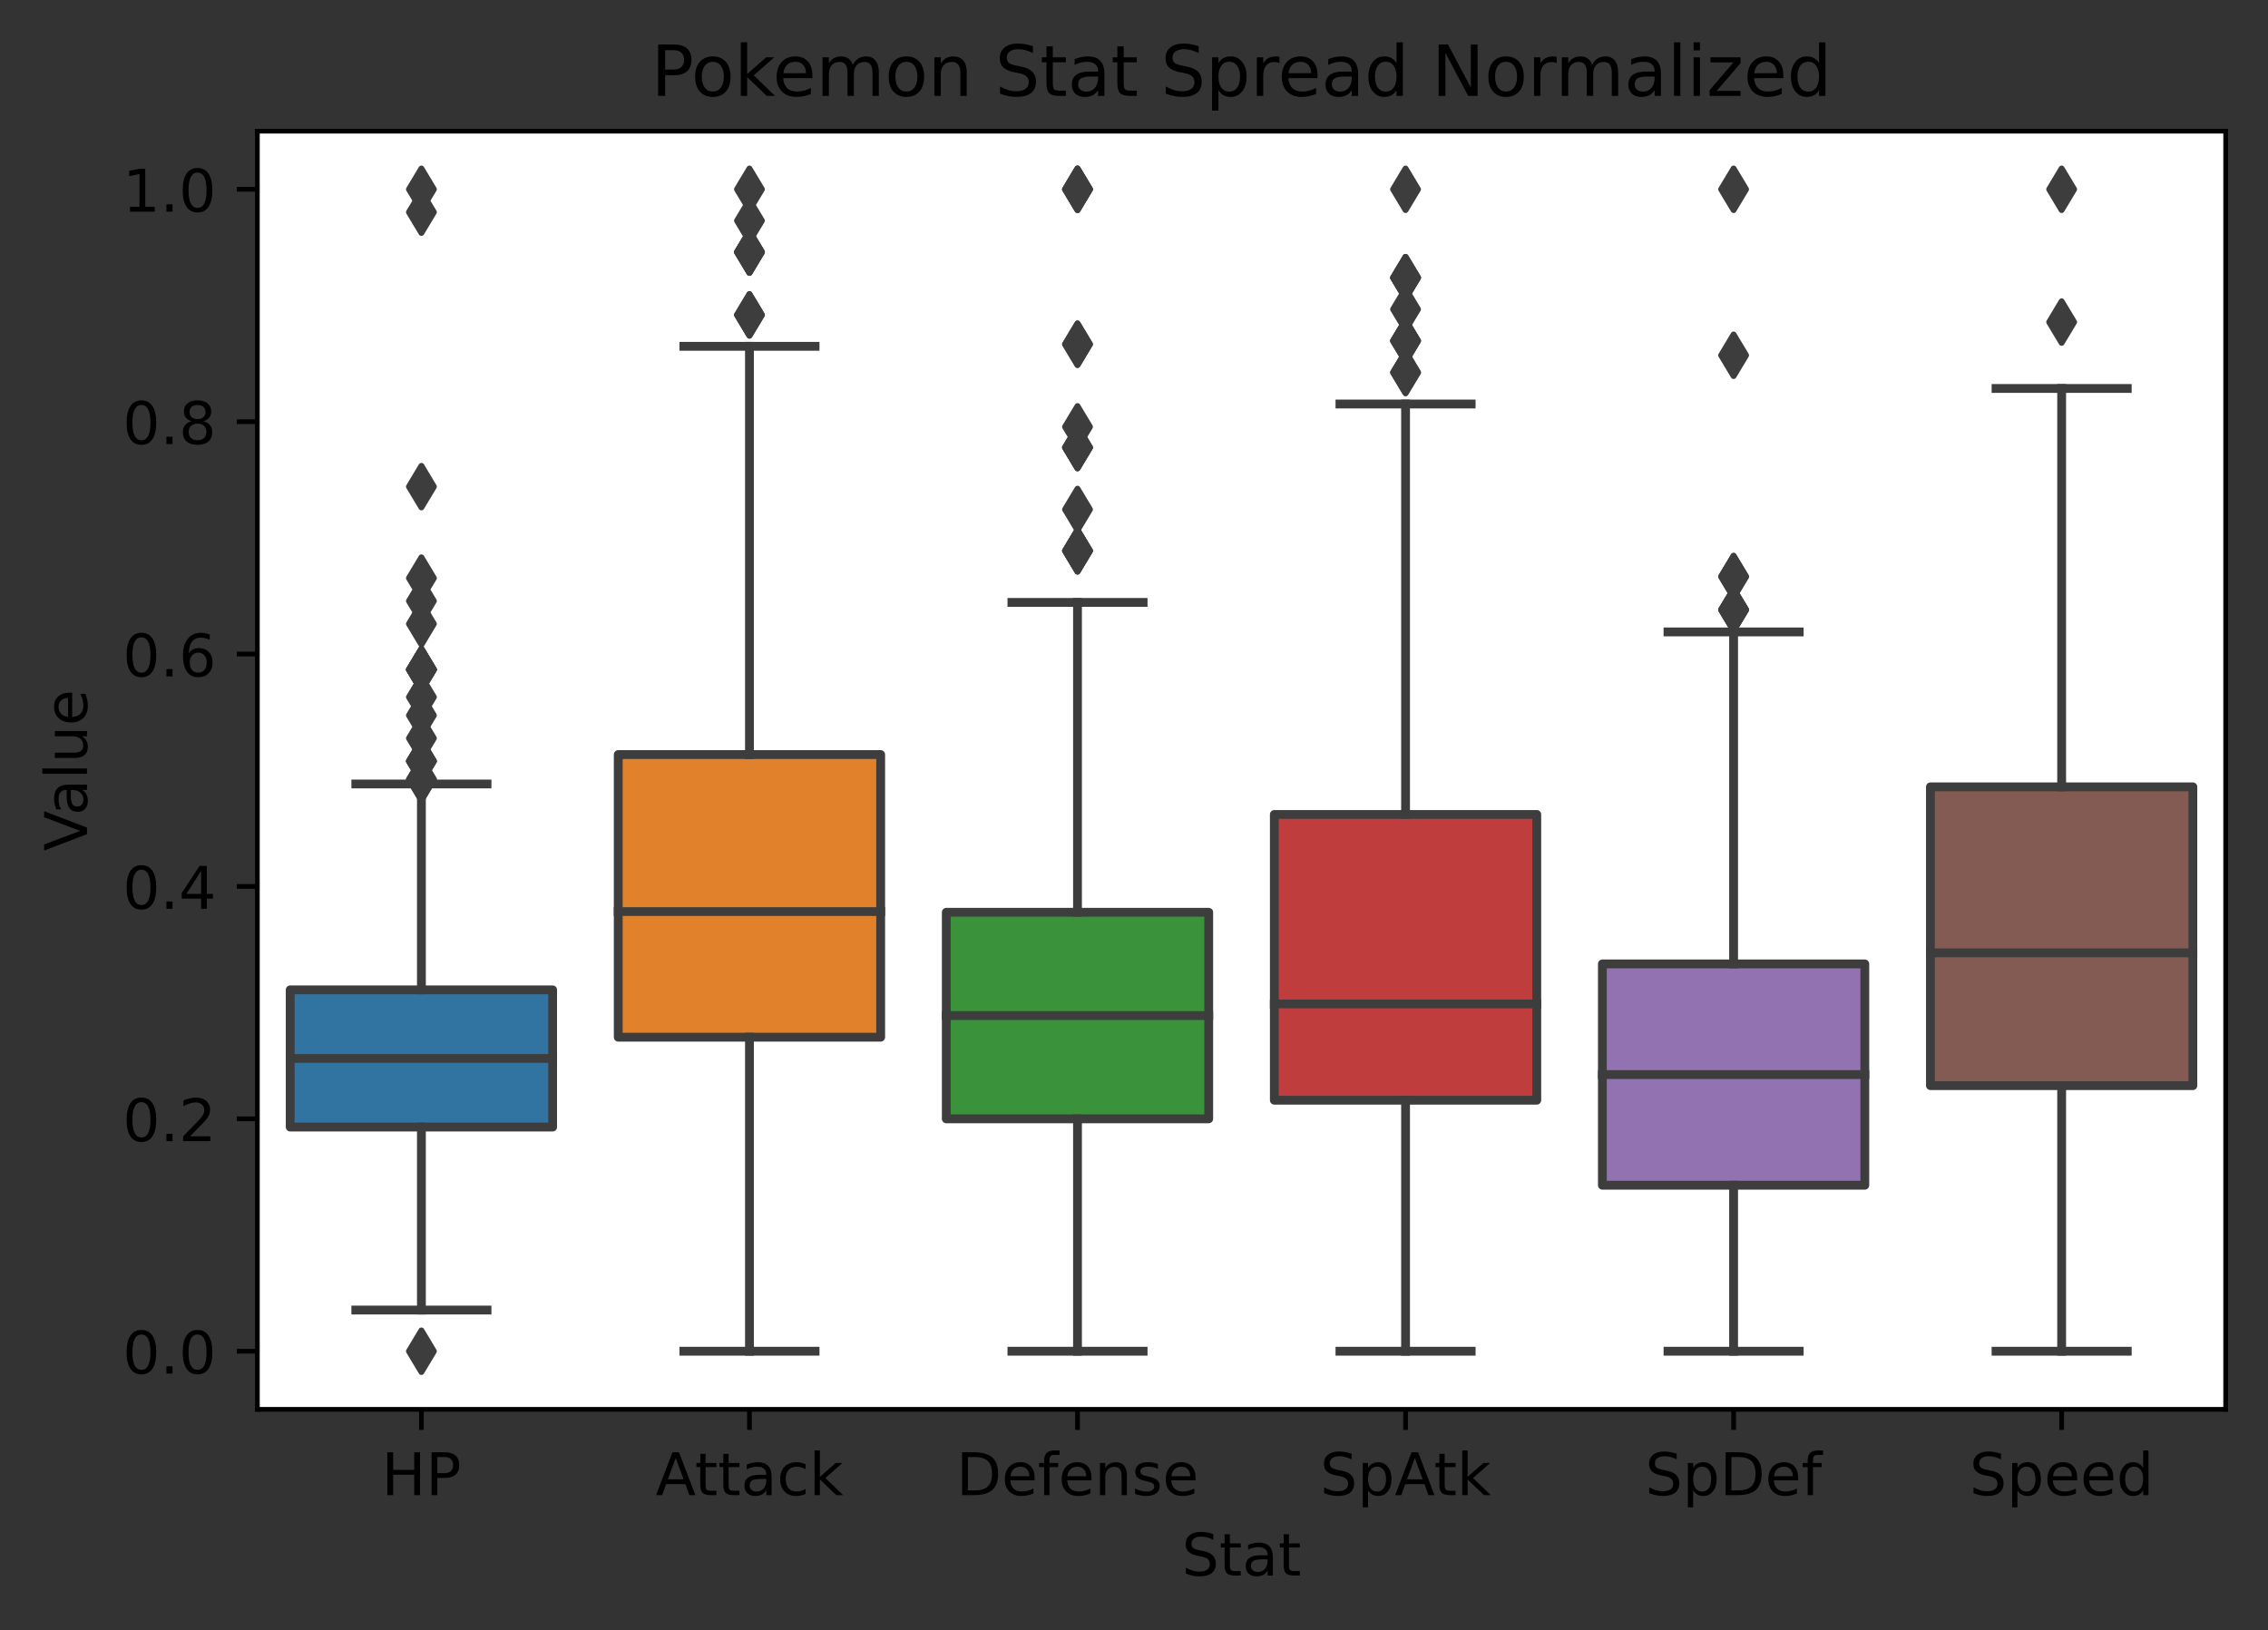 <?xml version="1.0" encoding="utf-8" standalone="no"?>
<!DOCTYPE svg PUBLIC "-//W3C//DTD SVG 1.1//EN"
  "http://www.w3.org/Graphics/SVG/1.1/DTD/svg11.dtd">
<!-- Created with matplotlib (https://matplotlib.org/) -->
<svg height="277.314pt" version="1.1" viewBox="0 0 385.781 277.314" width="385.781pt" xmlns="http://www.w3.org/2000/svg" xmlns:xlink="http://www.w3.org/1999/xlink">
 <rect x="0" y="0" width="385.781" height="277.314" fill="#333333" stroke="none"/>
 <defs>
  <style type="text/css">*{stroke-linecap:butt;stroke-linejoin:round;}</style>
 </defs>
 <g id="figure_1">
  <g id="patch_1">
   <path d="M 0 277.314 
L 385.781 277.314 
L 385.781 0 
L 0 0 
z
" style="fill:none;"/>
  </g>
  <g id="axes_1">
   <g id="patch_2">
    <path d="M 43.781 239.758 
L 378.581 239.758 
L 378.581 22.318 
L 43.781 22.318 
z
" style="fill:#ffffff;"/>
   </g>
   <g id="patch_3">
    <path clip-path="url(#p490af75713)" d="M 49.361 191.741 
L 94.001 191.741 
L 94.001 168.394 
L 49.361 168.394 
L 49.361 191.741 
z
" style="fill:#3274a1;stroke:#3d3d3d;stroke-linejoin:miter;stroke-width:1.5;"/>
   </g>
   <g id="patch_4">
    <path clip-path="url(#p490af75713)" d="M 105.161 176.449 
L 149.801 176.449 
L 149.801 128.367 
L 105.161 128.367 
L 105.161 176.449 
z
" style="fill:#e1812c;stroke:#3d3d3d;stroke-linejoin:miter;stroke-width:1.5;"/>
   </g>
   <g id="patch_5">
    <path clip-path="url(#p490af75713)" d="M 160.961 190.34 
L 205.601 190.34 
L 205.601 155.198 
L 160.961 155.198 
L 160.961 190.34 
z
" style="fill:#3a923a;stroke:#3d3d3d;stroke-linejoin:miter;stroke-width:1.5;"/>
   </g>
   <g id="patch_6">
    <path clip-path="url(#p490af75713)" d="M 216.761 187.171 
L 261.401 187.171 
L 261.401 138.558 
L 216.761 138.558 
L 216.761 187.171 
z
" style="fill:#c03d3e;stroke:#3d3d3d;stroke-linejoin:miter;stroke-width:1.5;"/>
   </g>
   <g id="patch_7">
    <path clip-path="url(#p490af75713)" d="M 272.561 201.636 
L 317.201 201.636 
L 317.201 163.984 
L 272.561 163.984 
L 272.561 201.636 
z
" style="fill:#9372b2;stroke:#3d3d3d;stroke-linejoin:miter;stroke-width:1.5;"/>
   </g>
   <g id="patch_8">
    <path clip-path="url(#p490af75713)" d="M 328.361 184.692 
L 373.001 184.692 
L 373.001 133.862 
L 328.361 133.862 
L 328.361 184.692 
z
" style="fill:#845b53;stroke:#3d3d3d;stroke-linejoin:miter;stroke-width:1.5;"/>
   </g>
   <g id="matplotlib.axis_1">
    <g id="xtick_1">
     <g id="line2d_1">
      <defs>
       <path d="M 0 0 
L 0 3.5 
" id="m8d18530c22" style="stroke:#000000;stroke-width:0.8;"/>
      </defs>
      <g>
       <use style="stroke:#000000;stroke-width:0.8;" x="71.681" xlink:href="#m8d18530c22" y="239.758"/>
      </g>
     </g>
     <g id="text_1">
      <!-- HP -->
      <g transform="translate(64.906 254.357)scale(0.1 -0.1)">
       <defs>
        <path d="M 9.812 72.906 
L 19.672 72.906 
L 19.672 43.016 
L 55.516 43.016 
L 55.516 72.906 
L 65.375 72.906 
L 65.375 0 
L 55.516 0 
L 55.516 34.719 
L 19.672 34.719 
L 19.672 0 
L 9.812 0 
z
" id="DejaVuSans-72"/>
        <path d="M 19.672 64.797 
L 19.672 37.406 
L 32.078 37.406 
Q 38.969 37.406 42.719 40.969 
Q 46.484 44.531 46.484 51.125 
Q 46.484 57.672 42.719 61.234 
Q 38.969 64.797 32.078 64.797 
z
M 9.812 72.906 
L 32.078 72.906 
Q 44.344 72.906 50.609 67.359 
Q 56.891 61.812 56.891 51.125 
Q 56.891 40.328 50.609 34.812 
Q 44.344 29.297 32.078 29.297 
L 19.672 29.297 
L 19.672 0 
L 9.812 0 
z
" id="DejaVuSans-80"/>
       </defs>
       <use xlink:href="#DejaVuSans-72"/>
       <use x="75.195" xlink:href="#DejaVuSans-80"/>
      </g>
     </g>
    </g>
    <g id="xtick_2">
     <g id="line2d_2">
      <g>
       <use style="stroke:#000000;stroke-width:0.8;" x="127.481" xlink:href="#m8d18530c22" y="239.758"/>
      </g>
     </g>
     <g id="text_2">
      <!-- Attack -->
      <g transform="translate(111.52 254.357)scale(0.1 -0.1)">
       <defs>
        <path d="M 34.188 63.188 
L 20.797 26.906 
L 47.609 26.906 
z
M 28.609 72.906 
L 39.797 72.906 
L 67.578 0 
L 57.328 0 
L 50.688 18.703 
L 17.828 18.703 
L 11.188 0 
L 0.781 0 
z
" id="DejaVuSans-65"/>
        <path d="M 18.312 70.219 
L 18.312 54.688 
L 36.812 54.688 
L 36.812 47.703 
L 18.312 47.703 
L 18.312 18.016 
Q 18.312 11.328 20.141 9.422 
Q 21.969 7.516 27.594 7.516 
L 36.812 7.516 
L 36.812 0 
L 27.594 0 
Q 17.188 0 13.234 3.875 
Q 9.281 7.766 9.281 18.016 
L 9.281 47.703 
L 2.688 47.703 
L 2.688 54.688 
L 9.281 54.688 
L 9.281 70.219 
z
" id="DejaVuSans-116"/>
        <path d="M 34.281 27.484 
Q 23.391 27.484 19.188 25 
Q 14.984 22.516 14.984 16.5 
Q 14.984 11.719 18.141 8.906 
Q 21.297 6.109 26.703 6.109 
Q 34.188 6.109 38.703 11.406 
Q 43.219 16.703 43.219 25.484 
L 43.219 27.484 
z
M 52.203 31.203 
L 52.203 0 
L 43.219 0 
L 43.219 8.297 
Q 40.141 3.328 35.547 0.953 
Q 30.953 -1.422 24.312 -1.422 
Q 15.922 -1.422 10.953 3.297 
Q 6 8.016 6 15.922 
Q 6 25.141 12.172 29.828 
Q 18.359 34.516 30.609 34.516 
L 43.219 34.516 
L 43.219 35.406 
Q 43.219 41.609 39.141 45 
Q 35.062 48.391 27.688 48.391 
Q 23 48.391 18.547 47.266 
Q 14.109 46.141 10.016 43.891 
L 10.016 52.203 
Q 14.938 54.109 19.578 55.047 
Q 24.219 56 28.609 56 
Q 40.484 56 46.344 49.844 
Q 52.203 43.703 52.203 31.203 
z
" id="DejaVuSans-97"/>
        <path d="M 48.781 52.594 
L 48.781 44.188 
Q 44.969 46.297 41.141 47.344 
Q 37.312 48.391 33.406 48.391 
Q 24.656 48.391 19.812 42.844 
Q 14.984 37.312 14.984 27.297 
Q 14.984 17.281 19.812 11.734 
Q 24.656 6.203 33.406 6.203 
Q 37.312 6.203 41.141 7.25 
Q 44.969 8.297 48.781 10.406 
L 48.781 2.094 
Q 45.016 0.344 40.984 -0.531 
Q 36.969 -1.422 32.422 -1.422 
Q 20.062 -1.422 12.781 6.344 
Q 5.516 14.109 5.516 27.297 
Q 5.516 40.672 12.859 48.328 
Q 20.219 56 33.016 56 
Q 37.156 56 41.109 55.141 
Q 45.062 54.297 48.781 52.594 
z
" id="DejaVuSans-99"/>
        <path d="M 9.078 75.984 
L 18.109 75.984 
L 18.109 31.109 
L 44.922 54.688 
L 56.391 54.688 
L 27.391 29.109 
L 57.625 0 
L 45.906 0 
L 18.109 26.703 
L 18.109 0 
L 9.078 0 
z
" id="DejaVuSans-107"/>
       </defs>
       <use xlink:href="#DejaVuSans-65"/>
       <use x="66.658" xlink:href="#DejaVuSans-116"/>
       <use x="105.867" xlink:href="#DejaVuSans-116"/>
       <use x="145.076" xlink:href="#DejaVuSans-97"/>
       <use x="206.355" xlink:href="#DejaVuSans-99"/>
       <use x="261.336" xlink:href="#DejaVuSans-107"/>
      </g>
     </g>
    </g>
    <g id="xtick_3">
     <g id="line2d_3">
      <g>
       <use style="stroke:#000000;stroke-width:0.8;" x="183.281" xlink:href="#m8d18530c22" y="239.758"/>
      </g>
     </g>
     <g id="text_3">
      <!-- Defense -->
      <g transform="translate(162.668 254.357)scale(0.1 -0.1)">
       <defs>
        <path d="M 19.672 64.797 
L 19.672 8.109 
L 31.594 8.109 
Q 46.688 8.109 53.688 14.938 
Q 60.688 21.781 60.688 36.531 
Q 60.688 51.172 53.688 57.984 
Q 46.688 64.797 31.594 64.797 
z
M 9.812 72.906 
L 30.078 72.906 
Q 51.266 72.906 61.172 64.094 
Q 71.094 55.281 71.094 36.531 
Q 71.094 17.672 61.125 8.828 
Q 51.172 0 30.078 0 
L 9.812 0 
z
" id="DejaVuSans-68"/>
        <path d="M 56.203 29.594 
L 56.203 25.203 
L 14.891 25.203 
Q 15.484 15.922 20.484 11.062 
Q 25.484 6.203 34.422 6.203 
Q 39.594 6.203 44.453 7.469 
Q 49.312 8.734 54.109 11.281 
L 54.109 2.781 
Q 49.266 0.734 44.188 -0.344 
Q 39.109 -1.422 33.891 -1.422 
Q 20.797 -1.422 13.156 6.188 
Q 5.516 13.812 5.516 26.812 
Q 5.516 40.234 12.766 48.109 
Q 20.016 56 32.328 56 
Q 43.359 56 49.781 48.891 
Q 56.203 41.797 56.203 29.594 
z
M 47.219 32.234 
Q 47.125 39.594 43.094 43.984 
Q 39.062 48.391 32.422 48.391 
Q 24.906 48.391 20.391 44.141 
Q 15.875 39.891 15.188 32.172 
z
" id="DejaVuSans-101"/>
        <path d="M 37.109 75.984 
L 37.109 68.5 
L 28.516 68.5 
Q 23.688 68.5 21.797 66.547 
Q 19.922 64.594 19.922 59.516 
L 19.922 54.688 
L 34.719 54.688 
L 34.719 47.703 
L 19.922 47.703 
L 19.922 0 
L 10.891 0 
L 10.891 47.703 
L 2.297 47.703 
L 2.297 54.688 
L 10.891 54.688 
L 10.891 58.5 
Q 10.891 67.625 15.141 71.797 
Q 19.391 75.984 28.609 75.984 
z
" id="DejaVuSans-102"/>
        <path d="M 54.891 33.016 
L 54.891 0 
L 45.906 0 
L 45.906 32.719 
Q 45.906 40.484 42.875 44.328 
Q 39.844 48.188 33.797 48.188 
Q 26.516 48.188 22.312 43.547 
Q 18.109 38.922 18.109 30.906 
L 18.109 0 
L 9.078 0 
L 9.078 54.688 
L 18.109 54.688 
L 18.109 46.188 
Q 21.344 51.125 25.703 53.562 
Q 30.078 56 35.797 56 
Q 45.219 56 50.047 50.172 
Q 54.891 44.344 54.891 33.016 
z
" id="DejaVuSans-110"/>
        <path d="M 44.281 53.078 
L 44.281 44.578 
Q 40.484 46.531 36.375 47.5 
Q 32.281 48.484 27.875 48.484 
Q 21.188 48.484 17.844 46.438 
Q 14.5 44.391 14.5 40.281 
Q 14.5 37.156 16.891 35.375 
Q 19.281 33.594 26.516 31.984 
L 29.594 31.297 
Q 39.156 29.25 43.188 25.516 
Q 47.219 21.781 47.219 15.094 
Q 47.219 7.469 41.188 3.016 
Q 35.156 -1.422 24.609 -1.422 
Q 20.219 -1.422 15.453 -0.562 
Q 10.688 0.297 5.422 2 
L 5.422 11.281 
Q 10.406 8.688 15.234 7.391 
Q 20.062 6.109 24.812 6.109 
Q 31.156 6.109 34.562 8.281 
Q 37.984 10.453 37.984 14.406 
Q 37.984 18.062 35.516 20.016 
Q 33.062 21.969 24.703 23.781 
L 21.578 24.516 
Q 13.234 26.266 9.516 29.906 
Q 5.812 33.547 5.812 39.891 
Q 5.812 47.609 11.281 51.797 
Q 16.75 56 26.812 56 
Q 31.781 56 36.172 55.266 
Q 40.578 54.547 44.281 53.078 
z
" id="DejaVuSans-115"/>
       </defs>
       <use xlink:href="#DejaVuSans-68"/>
       <use x="77.002" xlink:href="#DejaVuSans-101"/>
       <use x="138.525" xlink:href="#DejaVuSans-102"/>
       <use x="173.73" xlink:href="#DejaVuSans-101"/>
       <use x="235.254" xlink:href="#DejaVuSans-110"/>
       <use x="298.633" xlink:href="#DejaVuSans-115"/>
       <use x="350.732" xlink:href="#DejaVuSans-101"/>
      </g>
     </g>
    </g>
    <g id="xtick_4">
     <g id="line2d_4">
      <g>
       <use style="stroke:#000000;stroke-width:0.8;" x="239.081" xlink:href="#m8d18530c22" y="239.758"/>
      </g>
     </g>
     <g id="text_4">
      <!-- SpAtk -->
      <g transform="translate(224.545 254.357)scale(0.1 -0.1)">
       <defs>
        <path d="M 53.516 70.516 
L 53.516 60.891 
Q 47.906 63.578 42.922 64.891 
Q 37.938 66.219 33.297 66.219 
Q 25.25 66.219 20.875 63.094 
Q 16.5 59.969 16.5 54.203 
Q 16.5 49.359 19.406 46.891 
Q 22.312 44.438 30.422 42.922 
L 36.375 41.703 
Q 47.406 39.594 52.656 34.297 
Q 57.906 29 57.906 20.125 
Q 57.906 9.516 50.797 4.047 
Q 43.703 -1.422 29.984 -1.422 
Q 24.812 -1.422 18.969 -0.25 
Q 13.141 0.922 6.891 3.219 
L 6.891 13.375 
Q 12.891 10.016 18.656 8.297 
Q 24.422 6.594 29.984 6.594 
Q 38.422 6.594 43.016 9.906 
Q 47.609 13.234 47.609 19.391 
Q 47.609 24.75 44.312 27.781 
Q 41.016 30.812 33.5 32.328 
L 27.484 33.5 
Q 16.453 35.688 11.516 40.375 
Q 6.594 45.062 6.594 53.422 
Q 6.594 63.094 13.406 68.656 
Q 20.219 74.219 32.172 74.219 
Q 37.312 74.219 42.625 73.281 
Q 47.953 72.359 53.516 70.516 
z
" id="DejaVuSans-83"/>
        <path d="M 18.109 8.203 
L 18.109 -20.797 
L 9.078 -20.797 
L 9.078 54.688 
L 18.109 54.688 
L 18.109 46.391 
Q 20.953 51.266 25.266 53.625 
Q 29.594 56 35.594 56 
Q 45.562 56 51.781 48.094 
Q 58.016 40.188 58.016 27.297 
Q 58.016 14.406 51.781 6.484 
Q 45.562 -1.422 35.594 -1.422 
Q 29.594 -1.422 25.266 0.953 
Q 20.953 3.328 18.109 8.203 
z
M 48.688 27.297 
Q 48.688 37.203 44.609 42.844 
Q 40.531 48.484 33.406 48.484 
Q 26.266 48.484 22.188 42.844 
Q 18.109 37.203 18.109 27.297 
Q 18.109 17.391 22.188 11.75 
Q 26.266 6.109 33.406 6.109 
Q 40.531 6.109 44.609 11.75 
Q 48.688 17.391 48.688 27.297 
z
" id="DejaVuSans-112"/>
       </defs>
       <use xlink:href="#DejaVuSans-83"/>
       <use x="63.477" xlink:href="#DejaVuSans-112"/>
       <use x="126.953" xlink:href="#DejaVuSans-65"/>
       <use x="193.611" xlink:href="#DejaVuSans-116"/>
       <use x="232.82" xlink:href="#DejaVuSans-107"/>
      </g>
     </g>
    </g>
    <g id="xtick_5">
     <g id="line2d_5">
      <g>
       <use style="stroke:#000000;stroke-width:0.8;" x="294.881" xlink:href="#m8d18530c22" y="239.758"/>
      </g>
     </g>
     <g id="text_5">
      <!-- SpDef -->
      <g transform="translate(279.846 254.357)scale(0.1 -0.1)">
       <use xlink:href="#DejaVuSans-83"/>
       <use x="63.477" xlink:href="#DejaVuSans-112"/>
       <use x="126.953" xlink:href="#DejaVuSans-68"/>
       <use x="203.955" xlink:href="#DejaVuSans-101"/>
       <use x="265.479" xlink:href="#DejaVuSans-102"/>
      </g>
     </g>
    </g>
    <g id="xtick_6">
     <g id="line2d_6">
      <g>
       <use style="stroke:#000000;stroke-width:0.8;" x="350.681" xlink:href="#m8d18530c22" y="239.758"/>
      </g>
     </g>
     <g id="text_6">
      <!-- Speed -->
      <g transform="translate(335.005 254.357)scale(0.1 -0.1)">
       <defs>
        <path d="M 45.406 46.391 
L 45.406 75.984 
L 54.391 75.984 
L 54.391 0 
L 45.406 0 
L 45.406 8.203 
Q 42.578 3.328 38.25 0.953 
Q 33.938 -1.422 27.875 -1.422 
Q 17.969 -1.422 11.734 6.484 
Q 5.516 14.406 5.516 27.297 
Q 5.516 40.188 11.734 48.094 
Q 17.969 56 27.875 56 
Q 33.938 56 38.25 53.625 
Q 42.578 51.266 45.406 46.391 
z
M 14.797 27.297 
Q 14.797 17.391 18.875 11.75 
Q 22.953 6.109 30.078 6.109 
Q 37.203 6.109 41.297 11.75 
Q 45.406 17.391 45.406 27.297 
Q 45.406 37.203 41.297 42.844 
Q 37.203 48.484 30.078 48.484 
Q 22.953 48.484 18.875 42.844 
Q 14.797 37.203 14.797 27.297 
z
" id="DejaVuSans-100"/>
       </defs>
       <use xlink:href="#DejaVuSans-83"/>
       <use x="63.477" xlink:href="#DejaVuSans-112"/>
       <use x="126.953" xlink:href="#DejaVuSans-101"/>
       <use x="188.477" xlink:href="#DejaVuSans-101"/>
       <use x="250" xlink:href="#DejaVuSans-100"/>
      </g>
     </g>
    </g>
    <g id="text_7">
     <!-- Stat -->
     <g transform="translate(201.023 268.035)scale(0.1 -0.1)">
      <use xlink:href="#DejaVuSans-83"/>
      <use x="63.477" xlink:href="#DejaVuSans-116"/>
      <use x="102.686" xlink:href="#DejaVuSans-97"/>
      <use x="163.965" xlink:href="#DejaVuSans-116"/>
     </g>
    </g>
   </g>
   <g id="matplotlib.axis_2">
    <g id="ytick_1">
     <g id="line2d_7">
      <defs>
       <path d="M 0 0 
L -3.5 0 
" id="m68afbc6e7a" style="stroke:#000000;stroke-width:0.8;"/>
      </defs>
      <g>
       <use style="stroke:#000000;stroke-width:0.8;" x="43.781" xlink:href="#m68afbc6e7a" y="229.874"/>
      </g>
     </g>
     <g id="text_8">
      <!-- 0.0 -->
      <g transform="translate(20.878 233.674)scale(0.1 -0.1)">
       <defs>
        <path d="M 31.781 66.406 
Q 24.172 66.406 20.328 58.906 
Q 16.5 51.422 16.5 36.375 
Q 16.5 21.391 20.328 13.891 
Q 24.172 6.391 31.781 6.391 
Q 39.453 6.391 43.281 13.891 
Q 47.125 21.391 47.125 36.375 
Q 47.125 51.422 43.281 58.906 
Q 39.453 66.406 31.781 66.406 
z
M 31.781 74.219 
Q 44.047 74.219 50.516 64.516 
Q 56.984 54.828 56.984 36.375 
Q 56.984 17.969 50.516 8.266 
Q 44.047 -1.422 31.781 -1.422 
Q 19.531 -1.422 13.062 8.266 
Q 6.594 17.969 6.594 36.375 
Q 6.594 54.828 13.062 64.516 
Q 19.531 74.219 31.781 74.219 
z
" id="DejaVuSans-48"/>
        <path d="M 10.688 12.406 
L 21 12.406 
L 21 0 
L 10.688 0 
z
" id="DejaVuSans-46"/>
       </defs>
       <use xlink:href="#DejaVuSans-48"/>
       <use x="63.623" xlink:href="#DejaVuSans-46"/>
       <use x="95.41" xlink:href="#DejaVuSans-48"/>
      </g>
     </g>
    </g>
    <g id="ytick_2">
     <g id="line2d_8">
      <g>
       <use style="stroke:#000000;stroke-width:0.8;" x="43.781" xlink:href="#m68afbc6e7a" y="190.34"/>
      </g>
     </g>
     <g id="text_9">
      <!-- 0.2 -->
      <g transform="translate(20.878 194.139)scale(0.1 -0.1)">
       <defs>
        <path d="M 19.188 8.297 
L 53.609 8.297 
L 53.609 0 
L 7.328 0 
L 7.328 8.297 
Q 12.938 14.109 22.625 23.891 
Q 32.328 33.688 34.812 36.531 
Q 39.547 41.844 41.422 45.531 
Q 43.312 49.219 43.312 52.781 
Q 43.312 58.594 39.234 62.25 
Q 35.156 65.922 28.609 65.922 
Q 23.969 65.922 18.812 64.312 
Q 13.672 62.703 7.812 59.422 
L 7.812 69.391 
Q 13.766 71.781 18.938 73 
Q 24.125 74.219 28.422 74.219 
Q 39.75 74.219 46.484 68.547 
Q 53.219 62.891 53.219 53.422 
Q 53.219 48.922 51.531 44.891 
Q 49.859 40.875 45.406 35.406 
Q 44.188 33.984 37.641 27.219 
Q 31.109 20.453 19.188 8.297 
z
" id="DejaVuSans-50"/>
       </defs>
       <use xlink:href="#DejaVuSans-48"/>
       <use x="63.623" xlink:href="#DejaVuSans-46"/>
       <use x="95.41" xlink:href="#DejaVuSans-50"/>
      </g>
     </g>
    </g>
    <g id="ytick_3">
     <g id="line2d_9">
      <g>
       <use style="stroke:#000000;stroke-width:0.8;" x="43.781" xlink:href="#m68afbc6e7a" y="150.805"/>
      </g>
     </g>
     <g id="text_10">
      <!-- 0.4 -->
      <g transform="translate(20.878 154.605)scale(0.1 -0.1)">
       <defs>
        <path d="M 37.797 64.312 
L 12.891 25.391 
L 37.797 25.391 
z
M 35.203 72.906 
L 47.609 72.906 
L 47.609 25.391 
L 58.016 25.391 
L 58.016 17.188 
L 47.609 17.188 
L 47.609 0 
L 37.797 0 
L 37.797 17.188 
L 4.891 17.188 
L 4.891 26.703 
z
" id="DejaVuSans-52"/>
       </defs>
       <use xlink:href="#DejaVuSans-48"/>
       <use x="63.623" xlink:href="#DejaVuSans-46"/>
       <use x="95.41" xlink:href="#DejaVuSans-52"/>
      </g>
     </g>
    </g>
    <g id="ytick_4">
     <g id="line2d_10">
      <g>
       <use style="stroke:#000000;stroke-width:0.8;" x="43.781" xlink:href="#m68afbc6e7a" y="111.271"/>
      </g>
     </g>
     <g id="text_11">
      <!-- 0.6 -->
      <g transform="translate(20.878 115.07)scale(0.1 -0.1)">
       <defs>
        <path d="M 33.016 40.375 
Q 26.375 40.375 22.484 35.828 
Q 18.609 31.297 18.609 23.391 
Q 18.609 15.531 22.484 10.953 
Q 26.375 6.391 33.016 6.391 
Q 39.656 6.391 43.531 10.953 
Q 47.406 15.531 47.406 23.391 
Q 47.406 31.297 43.531 35.828 
Q 39.656 40.375 33.016 40.375 
z
M 52.594 71.297 
L 52.594 62.312 
Q 48.875 64.062 45.094 64.984 
Q 41.312 65.922 37.594 65.922 
Q 27.828 65.922 22.672 59.328 
Q 17.531 52.734 16.797 39.406 
Q 19.672 43.656 24.016 45.922 
Q 28.375 48.188 33.594 48.188 
Q 44.578 48.188 50.953 41.516 
Q 57.328 34.859 57.328 23.391 
Q 57.328 12.156 50.688 5.359 
Q 44.047 -1.422 33.016 -1.422 
Q 20.359 -1.422 13.672 8.266 
Q 6.984 17.969 6.984 36.375 
Q 6.984 53.656 15.188 63.938 
Q 23.391 74.219 37.203 74.219 
Q 40.922 74.219 44.703 73.484 
Q 48.484 72.75 52.594 71.297 
z
" id="DejaVuSans-54"/>
       </defs>
       <use xlink:href="#DejaVuSans-48"/>
       <use x="63.623" xlink:href="#DejaVuSans-46"/>
       <use x="95.41" xlink:href="#DejaVuSans-54"/>
      </g>
     </g>
    </g>
    <g id="ytick_5">
     <g id="line2d_11">
      <g>
       <use style="stroke:#000000;stroke-width:0.8;" x="43.781" xlink:href="#m68afbc6e7a" y="71.736"/>
      </g>
     </g>
     <g id="text_12">
      <!-- 0.8 -->
      <g transform="translate(20.878 75.536)scale(0.1 -0.1)">
       <defs>
        <path d="M 31.781 34.625 
Q 24.75 34.625 20.719 30.859 
Q 16.703 27.094 16.703 20.516 
Q 16.703 13.922 20.719 10.156 
Q 24.75 6.391 31.781 6.391 
Q 38.812 6.391 42.859 10.172 
Q 46.922 13.969 46.922 20.516 
Q 46.922 27.094 42.891 30.859 
Q 38.875 34.625 31.781 34.625 
z
M 21.922 38.812 
Q 15.578 40.375 12.031 44.719 
Q 8.5 49.078 8.5 55.328 
Q 8.5 64.062 14.719 69.141 
Q 20.953 74.219 31.781 74.219 
Q 42.672 74.219 48.875 69.141 
Q 55.078 64.062 55.078 55.328 
Q 55.078 49.078 51.531 44.719 
Q 48 40.375 41.703 38.812 
Q 48.828 37.156 52.797 32.312 
Q 56.781 27.484 56.781 20.516 
Q 56.781 9.906 50.312 4.234 
Q 43.844 -1.422 31.781 -1.422 
Q 19.734 -1.422 13.25 4.234 
Q 6.781 9.906 6.781 20.516 
Q 6.781 27.484 10.781 32.312 
Q 14.797 37.156 21.922 38.812 
z
M 18.312 54.391 
Q 18.312 48.734 21.844 45.562 
Q 25.391 42.391 31.781 42.391 
Q 38.141 42.391 41.719 45.562 
Q 45.312 48.734 45.312 54.391 
Q 45.312 60.062 41.719 63.234 
Q 38.141 66.406 31.781 66.406 
Q 25.391 66.406 21.844 63.234 
Q 18.312 60.062 18.312 54.391 
z
" id="DejaVuSans-56"/>
       </defs>
       <use xlink:href="#DejaVuSans-48"/>
       <use x="63.623" xlink:href="#DejaVuSans-46"/>
       <use x="95.41" xlink:href="#DejaVuSans-56"/>
      </g>
     </g>
    </g>
    <g id="ytick_6">
     <g id="line2d_12">
      <g>
       <use style="stroke:#000000;stroke-width:0.8;" x="43.781" xlink:href="#m68afbc6e7a" y="32.202"/>
      </g>
     </g>
     <g id="text_13">
      <!-- 1.0 -->
      <g transform="translate(20.878 36.001)scale(0.1 -0.1)">
       <defs>
        <path d="M 12.406 8.297 
L 28.516 8.297 
L 28.516 63.922 
L 10.984 60.406 
L 10.984 69.391 
L 28.422 72.906 
L 38.281 72.906 
L 38.281 8.297 
L 54.391 8.297 
L 54.391 0 
L 12.406 0 
z
" id="DejaVuSans-49"/>
       </defs>
       <use xlink:href="#DejaVuSans-49"/>
       <use x="63.623" xlink:href="#DejaVuSans-46"/>
       <use x="95.41" xlink:href="#DejaVuSans-48"/>
      </g>
     </g>
    </g>
    <g id="text_14">
     <!-- Value -->
     <g transform="translate(14.798 144.769)rotate(-90)scale(0.1 -0.1)">
      <defs>
       <path d="M 28.609 0 
L 0.781 72.906 
L 11.078 72.906 
L 34.188 11.531 
L 57.328 72.906 
L 67.578 72.906 
L 39.797 0 
z
" id="DejaVuSans-86"/>
       <path d="M 9.422 75.984 
L 18.406 75.984 
L 18.406 0 
L 9.422 0 
z
" id="DejaVuSans-108"/>
       <path d="M 8.5 21.578 
L 8.5 54.688 
L 17.484 54.688 
L 17.484 21.922 
Q 17.484 14.156 20.5 10.266 
Q 23.531 6.391 29.594 6.391 
Q 36.859 6.391 41.078 11.031 
Q 45.312 15.672 45.312 23.688 
L 45.312 54.688 
L 54.297 54.688 
L 54.297 0 
L 45.312 0 
L 45.312 8.406 
Q 42.047 3.422 37.719 1 
Q 33.406 -1.422 27.688 -1.422 
Q 18.266 -1.422 13.375 4.438 
Q 8.5 10.297 8.5 21.578 
z
M 31.109 56 
z
" id="DejaVuSans-117"/>
      </defs>
      <use xlink:href="#DejaVuSans-86"/>
      <use x="60.658" xlink:href="#DejaVuSans-97"/>
      <use x="121.938" xlink:href="#DejaVuSans-108"/>
      <use x="149.721" xlink:href="#DejaVuSans-117"/>
      <use x="213.1" xlink:href="#DejaVuSans-101"/>
     </g>
    </g>
   </g>
   <g id="line2d_13">
    <path clip-path="url(#p490af75713)" d="M 71.681 191.741 
L 71.681 222.87 
" style="fill:none;stroke:#3d3d3d;stroke-linecap:square;stroke-width:1.5;"/>
   </g>
   <g id="line2d_14">
    <path clip-path="url(#p490af75713)" d="M 71.681 168.394 
L 71.681 133.373 
" style="fill:none;stroke:#3d3d3d;stroke-linecap:square;stroke-width:1.5;"/>
   </g>
   <g id="line2d_15">
    <path clip-path="url(#p490af75713)" d="M 60.521 222.87 
L 82.841 222.87 
" style="fill:none;stroke:#3d3d3d;stroke-linecap:square;stroke-width:1.5;"/>
   </g>
   <g id="line2d_16">
    <path clip-path="url(#p490af75713)" d="M 60.521 133.373 
L 82.841 133.373 
" style="fill:none;stroke:#3d3d3d;stroke-linecap:square;stroke-width:1.5;"/>
   </g>
   <g id="line2d_17">
    <defs>
     <path d="M -0 3.536 
L 2.121 0 
L -0 -3.536 
L -2.121 -0 
z
" id="mba21ec97bb" style="stroke:#3d3d3d;stroke-linejoin:miter;"/>
    </defs>
    <g clip-path="url(#p490af75713)">
     <use style="fill:#3d3d3d;stroke:#3d3d3d;stroke-linejoin:miter;" x="71.681" xlink:href="#mba21ec97bb" y="229.874"/>
     <use style="fill:#3d3d3d;stroke:#3d3d3d;stroke-linejoin:miter;" x="71.681" xlink:href="#mba21ec97bb" y="121.699"/>
     <use style="fill:#3d3d3d;stroke:#3d3d3d;stroke-linejoin:miter;" x="71.681" xlink:href="#mba21ec97bb" y="36.093"/>
     <use style="fill:#3d3d3d;stroke:#3d3d3d;stroke-linejoin:miter;" x="71.681" xlink:href="#mba21ec97bb" y="129.482"/>
     <use style="fill:#3d3d3d;stroke:#3d3d3d;stroke-linejoin:miter;" x="71.681" xlink:href="#mba21ec97bb" y="129.482"/>
     <use style="fill:#3d3d3d;stroke:#3d3d3d;stroke-linejoin:miter;" x="71.681" xlink:href="#mba21ec97bb" y="106.134"/>
     <use style="fill:#3d3d3d;stroke:#3d3d3d;stroke-linejoin:miter;" x="71.681" xlink:href="#mba21ec97bb" y="82.787"/>
     <use style="fill:#3d3d3d;stroke:#3d3d3d;stroke-linejoin:miter;" x="71.681" xlink:href="#mba21ec97bb" y="32.202"/>
     <use style="fill:#3d3d3d;stroke:#3d3d3d;stroke-linejoin:miter;" x="71.681" xlink:href="#mba21ec97bb" y="113.917"/>
     <use style="fill:#3d3d3d;stroke:#3d3d3d;stroke-linejoin:miter;" x="71.681" xlink:href="#mba21ec97bb" y="118.586"/>
     <use style="fill:#3d3d3d;stroke:#3d3d3d;stroke-linejoin:miter;" x="71.681" xlink:href="#mba21ec97bb" y="129.482"/>
     <use style="fill:#3d3d3d;stroke:#3d3d3d;stroke-linejoin:miter;" x="71.681" xlink:href="#mba21ec97bb" y="98.352"/>
     <use style="fill:#3d3d3d;stroke:#3d3d3d;stroke-linejoin:miter;" x="71.681" xlink:href="#mba21ec97bb" y="113.917"/>
     <use style="fill:#3d3d3d;stroke:#3d3d3d;stroke-linejoin:miter;" x="71.681" xlink:href="#mba21ec97bb" y="125.59"/>
     <use style="fill:#3d3d3d;stroke:#3d3d3d;stroke-linejoin:miter;" x="71.681" xlink:href="#mba21ec97bb" y="113.917"/>
     <use style="fill:#3d3d3d;stroke:#3d3d3d;stroke-linejoin:miter;" x="71.681" xlink:href="#mba21ec97bb" y="113.917"/>
     <use style="fill:#3d3d3d;stroke:#3d3d3d;stroke-linejoin:miter;" x="71.681" xlink:href="#mba21ec97bb" y="102.243"/>
     <use style="fill:#3d3d3d;stroke:#3d3d3d;stroke-linejoin:miter;" x="71.681" xlink:href="#mba21ec97bb" y="132.595"/>
     <use style="fill:#3d3d3d;stroke:#3d3d3d;stroke-linejoin:miter;" x="71.681" xlink:href="#mba21ec97bb" y="132.595"/>
    </g>
   </g>
   <g id="line2d_18">
    <path clip-path="url(#p490af75713)" d="M 127.481 176.449 
L 127.481 229.874 
" style="fill:none;stroke:#3d3d3d;stroke-linecap:square;stroke-width:1.5;"/>
   </g>
   <g id="line2d_19">
    <path clip-path="url(#p490af75713)" d="M 127.481 128.367 
L 127.481 58.914 
" style="fill:none;stroke:#3d3d3d;stroke-linecap:square;stroke-width:1.5;"/>
   </g>
   <g id="line2d_20">
    <path clip-path="url(#p490af75713)" d="M 116.321 229.874 
L 138.641 229.874 
" style="fill:none;stroke:#3d3d3d;stroke-linecap:square;stroke-width:1.5;"/>
   </g>
   <g id="line2d_21">
    <path clip-path="url(#p490af75713)" d="M 116.321 58.914 
L 138.641 58.914 
" style="fill:none;stroke:#3d3d3d;stroke-linecap:square;stroke-width:1.5;"/>
   </g>
   <g id="line2d_22">
    <g clip-path="url(#p490af75713)">
     <use style="fill:#3d3d3d;stroke:#3d3d3d;stroke-linejoin:miter;" x="127.481" xlink:href="#mba21ec97bb" y="32.202"/>
     <use style="fill:#3d3d3d;stroke:#3d3d3d;stroke-linejoin:miter;" x="127.481" xlink:href="#mba21ec97bb" y="37.544"/>
     <use style="fill:#3d3d3d;stroke:#3d3d3d;stroke-linejoin:miter;" x="127.481" xlink:href="#mba21ec97bb" y="42.887"/>
     <use style="fill:#3d3d3d;stroke:#3d3d3d;stroke-linejoin:miter;" x="127.481" xlink:href="#mba21ec97bb" y="42.887"/>
     <use style="fill:#3d3d3d;stroke:#3d3d3d;stroke-linejoin:miter;" x="127.481" xlink:href="#mba21ec97bb" y="42.887"/>
     <use style="fill:#3d3d3d;stroke:#3d3d3d;stroke-linejoin:miter;" x="127.481" xlink:href="#mba21ec97bb" y="53.572"/>
     <use style="fill:#3d3d3d;stroke:#3d3d3d;stroke-linejoin:miter;" x="127.481" xlink:href="#mba21ec97bb" y="53.572"/>
    </g>
   </g>
   <g id="line2d_23">
    <path clip-path="url(#p490af75713)" d="M 183.281 190.34 
L 183.281 229.874 
" style="fill:none;stroke:#3d3d3d;stroke-linecap:square;stroke-width:1.5;"/>
   </g>
   <g id="line2d_24">
    <path clip-path="url(#p490af75713)" d="M 183.281 155.198 
L 183.281 102.485 
" style="fill:none;stroke:#3d3d3d;stroke-linecap:square;stroke-width:1.5;"/>
   </g>
   <g id="line2d_25">
    <path clip-path="url(#p490af75713)" d="M 172.121 229.874 
L 194.441 229.874 
" style="fill:none;stroke:#3d3d3d;stroke-linecap:square;stroke-width:1.5;"/>
   </g>
   <g id="line2d_26">
    <path clip-path="url(#p490af75713)" d="M 172.121 102.485 
L 194.441 102.485 
" style="fill:none;stroke:#3d3d3d;stroke-linecap:square;stroke-width:1.5;"/>
   </g>
   <g id="line2d_27">
    <g clip-path="url(#p490af75713)">
     <use style="fill:#3d3d3d;stroke:#3d3d3d;stroke-linejoin:miter;" x="183.281" xlink:href="#mba21ec97bb" y="76.129"/>
     <use style="fill:#3d3d3d;stroke:#3d3d3d;stroke-linejoin:miter;" x="183.281" xlink:href="#mba21ec97bb" y="76.129"/>
     <use style="fill:#3d3d3d;stroke:#3d3d3d;stroke-linejoin:miter;" x="183.281" xlink:href="#mba21ec97bb" y="93.7"/>
     <use style="fill:#3d3d3d;stroke:#3d3d3d;stroke-linejoin:miter;" x="183.281" xlink:href="#mba21ec97bb" y="58.558"/>
     <use style="fill:#3d3d3d;stroke:#3d3d3d;stroke-linejoin:miter;" x="183.281" xlink:href="#mba21ec97bb" y="32.202"/>
     <use style="fill:#3d3d3d;stroke:#3d3d3d;stroke-linejoin:miter;" x="183.281" xlink:href="#mba21ec97bb" y="32.202"/>
     <use style="fill:#3d3d3d;stroke:#3d3d3d;stroke-linejoin:miter;" x="183.281" xlink:href="#mba21ec97bb" y="76.129"/>
     <use style="fill:#3d3d3d;stroke:#3d3d3d;stroke-linejoin:miter;" x="183.281" xlink:href="#mba21ec97bb" y="32.202"/>
     <use style="fill:#3d3d3d;stroke:#3d3d3d;stroke-linejoin:miter;" x="183.281" xlink:href="#mba21ec97bb" y="58.558"/>
     <use style="fill:#3d3d3d;stroke:#3d3d3d;stroke-linejoin:miter;" x="183.281" xlink:href="#mba21ec97bb" y="93.7"/>
     <use style="fill:#3d3d3d;stroke:#3d3d3d;stroke-linejoin:miter;" x="183.281" xlink:href="#mba21ec97bb" y="93.7"/>
     <use style="fill:#3d3d3d;stroke:#3d3d3d;stroke-linejoin:miter;" x="183.281" xlink:href="#mba21ec97bb" y="86.672"/>
     <use style="fill:#3d3d3d;stroke:#3d3d3d;stroke-linejoin:miter;" x="183.281" xlink:href="#mba21ec97bb" y="72.615"/>
    </g>
   </g>
   <g id="line2d_28">
    <path clip-path="url(#p490af75713)" d="M 239.081 187.171 
L 239.081 229.874 
" style="fill:none;stroke:#3d3d3d;stroke-linecap:square;stroke-width:1.5;"/>
   </g>
   <g id="line2d_29">
    <path clip-path="url(#p490af75713)" d="M 239.081 138.558 
L 239.081 68.728 
" style="fill:none;stroke:#3d3d3d;stroke-linecap:square;stroke-width:1.5;"/>
   </g>
   <g id="line2d_30">
    <path clip-path="url(#p490af75713)" d="M 227.921 229.874 
L 250.241 229.874 
" style="fill:none;stroke:#3d3d3d;stroke-linecap:square;stroke-width:1.5;"/>
   </g>
   <g id="line2d_31">
    <path clip-path="url(#p490af75713)" d="M 227.921 68.728 
L 250.241 68.728 
" style="fill:none;stroke:#3d3d3d;stroke-linecap:square;stroke-width:1.5;"/>
   </g>
   <g id="line2d_32">
    <g clip-path="url(#p490af75713)">
     <use style="fill:#3d3d3d;stroke:#3d3d3d;stroke-linejoin:miter;" x="239.081" xlink:href="#mba21ec97bb" y="52.614"/>
     <use style="fill:#3d3d3d;stroke:#3d3d3d;stroke-linejoin:miter;" x="239.081" xlink:href="#mba21ec97bb" y="57.985"/>
     <use style="fill:#3d3d3d;stroke:#3d3d3d;stroke-linejoin:miter;" x="239.081" xlink:href="#mba21ec97bb" y="32.202"/>
     <use style="fill:#3d3d3d;stroke:#3d3d3d;stroke-linejoin:miter;" x="239.081" xlink:href="#mba21ec97bb" y="63.357"/>
     <use style="fill:#3d3d3d;stroke:#3d3d3d;stroke-linejoin:miter;" x="239.081" xlink:href="#mba21ec97bb" y="63.357"/>
     <use style="fill:#3d3d3d;stroke:#3d3d3d;stroke-linejoin:miter;" x="239.081" xlink:href="#mba21ec97bb" y="47.242"/>
     <use style="fill:#3d3d3d;stroke:#3d3d3d;stroke-linejoin:miter;" x="239.081" xlink:href="#mba21ec97bb" y="47.242"/>
     <use style="fill:#3d3d3d;stroke:#3d3d3d;stroke-linejoin:miter;" x="239.081" xlink:href="#mba21ec97bb" y="47.242"/>
     <use style="fill:#3d3d3d;stroke:#3d3d3d;stroke-linejoin:miter;" x="239.081" xlink:href="#mba21ec97bb" y="57.985"/>
     <use style="fill:#3d3d3d;stroke:#3d3d3d;stroke-linejoin:miter;" x="239.081" xlink:href="#mba21ec97bb" y="57.985"/>
    </g>
   </g>
   <g id="line2d_33">
    <path clip-path="url(#p490af75713)" d="M 294.881 201.636 
L 294.881 229.874 
" style="fill:none;stroke:#3d3d3d;stroke-linecap:square;stroke-width:1.5;"/>
   </g>
   <g id="line2d_34">
    <path clip-path="url(#p490af75713)" d="M 294.881 163.984 
L 294.881 107.506 
" style="fill:none;stroke:#3d3d3d;stroke-linecap:square;stroke-width:1.5;"/>
   </g>
   <g id="line2d_35">
    <path clip-path="url(#p490af75713)" d="M 283.721 229.874 
L 306.041 229.874 
" style="fill:none;stroke:#3d3d3d;stroke-linecap:square;stroke-width:1.5;"/>
   </g>
   <g id="line2d_36">
    <path clip-path="url(#p490af75713)" d="M 283.721 107.506 
L 306.041 107.506 
" style="fill:none;stroke:#3d3d3d;stroke-linecap:square;stroke-width:1.5;"/>
   </g>
   <g id="line2d_37">
    <g clip-path="url(#p490af75713)">
     <use style="fill:#3d3d3d;stroke:#3d3d3d;stroke-linejoin:miter;" x="294.881" xlink:href="#mba21ec97bb" y="32.202"/>
     <use style="fill:#3d3d3d;stroke:#3d3d3d;stroke-linejoin:miter;" x="294.881" xlink:href="#mba21ec97bb" y="103.74"/>
     <use style="fill:#3d3d3d;stroke:#3d3d3d;stroke-linejoin:miter;" x="294.881" xlink:href="#mba21ec97bb" y="103.74"/>
     <use style="fill:#3d3d3d;stroke:#3d3d3d;stroke-linejoin:miter;" x="294.881" xlink:href="#mba21ec97bb" y="60.441"/>
     <use style="fill:#3d3d3d;stroke:#3d3d3d;stroke-linejoin:miter;" x="294.881" xlink:href="#mba21ec97bb" y="98.093"/>
     <use style="fill:#3d3d3d;stroke:#3d3d3d;stroke-linejoin:miter;" x="294.881" xlink:href="#mba21ec97bb" y="98.093"/>
     <use style="fill:#3d3d3d;stroke:#3d3d3d;stroke-linejoin:miter;" x="294.881" xlink:href="#mba21ec97bb" y="103.74"/>
    </g>
   </g>
   <g id="line2d_38">
    <path clip-path="url(#p490af75713)" d="M 350.681 184.692 
L 350.681 229.874 
" style="fill:none;stroke:#3d3d3d;stroke-linecap:square;stroke-width:1.5;"/>
   </g>
   <g id="line2d_39">
    <path clip-path="url(#p490af75713)" d="M 350.681 133.862 
L 350.681 66.089 
" style="fill:none;stroke:#3d3d3d;stroke-linecap:square;stroke-width:1.5;"/>
   </g>
   <g id="line2d_40">
    <path clip-path="url(#p490af75713)" d="M 339.521 229.874 
L 361.841 229.874 
" style="fill:none;stroke:#3d3d3d;stroke-linecap:square;stroke-width:1.5;"/>
   </g>
   <g id="line2d_41">
    <path clip-path="url(#p490af75713)" d="M 339.521 66.089 
L 361.841 66.089 
" style="fill:none;stroke:#3d3d3d;stroke-linecap:square;stroke-width:1.5;"/>
   </g>
   <g id="line2d_42">
    <g clip-path="url(#p490af75713)">
     <use style="fill:#3d3d3d;stroke:#3d3d3d;stroke-linejoin:miter;" x="350.681" xlink:href="#mba21ec97bb" y="54.793"/>
     <use style="fill:#3d3d3d;stroke:#3d3d3d;stroke-linejoin:miter;" x="350.681" xlink:href="#mba21ec97bb" y="32.202"/>
    </g>
   </g>
   <g id="line2d_43">
    <path clip-path="url(#p490af75713)" d="M 49.361 180.067 
L 94.001 180.067 
" style="fill:none;stroke:#3d3d3d;stroke-linecap:square;stroke-width:1.5;"/>
   </g>
   <g id="line2d_44">
    <path clip-path="url(#p490af75713)" d="M 105.161 155.079 
L 149.801 155.079 
" style="fill:none;stroke:#3d3d3d;stroke-linecap:square;stroke-width:1.5;"/>
   </g>
   <g id="line2d_45">
    <path clip-path="url(#p490af75713)" d="M 160.961 172.769 
L 205.601 172.769 
" style="fill:none;stroke:#3d3d3d;stroke-linecap:square;stroke-width:1.5;"/>
   </g>
   <g id="line2d_46">
    <path clip-path="url(#p490af75713)" d="M 216.761 170.788 
L 261.401 170.788 
" style="fill:none;stroke:#3d3d3d;stroke-linecap:square;stroke-width:1.5;"/>
   </g>
   <g id="line2d_47">
    <path clip-path="url(#p490af75713)" d="M 272.561 182.81 
L 317.201 182.81 
" style="fill:none;stroke:#3d3d3d;stroke-linecap:square;stroke-width:1.5;"/>
   </g>
   <g id="line2d_48">
    <path clip-path="url(#p490af75713)" d="M 328.361 162.101 
L 373.001 162.101 
" style="fill:none;stroke:#3d3d3d;stroke-linecap:square;stroke-width:1.5;"/>
   </g>
   <g id="patch_9">
    <path d="M 43.781 239.758 
L 43.781 22.318 
" style="fill:none;stroke:#000000;stroke-linecap:square;stroke-linejoin:miter;stroke-width:0.8;"/>
   </g>
   <g id="patch_10">
    <path d="M 378.581 239.758 
L 378.581 22.318 
" style="fill:none;stroke:#000000;stroke-linecap:square;stroke-linejoin:miter;stroke-width:0.8;"/>
   </g>
   <g id="patch_11">
    <path d="M 43.781 239.758 
L 378.581 239.758 
" style="fill:none;stroke:#000000;stroke-linecap:square;stroke-linejoin:miter;stroke-width:0.8;"/>
   </g>
   <g id="patch_12">
    <path d="M 43.781 22.318 
L 378.581 22.318 
" style="fill:none;stroke:#000000;stroke-linecap:square;stroke-linejoin:miter;stroke-width:0.8;"/>
   </g>
   <g id="text_15">
    <!-- Pokemon Stat Spread Normalized -->
    <g transform="translate(110.778 16.318)scale(0.12 -0.12)">
     <defs>
      <path d="M 30.609 48.391 
Q 23.391 48.391 19.188 42.75 
Q 14.984 37.109 14.984 27.297 
Q 14.984 17.484 19.156 11.844 
Q 23.344 6.203 30.609 6.203 
Q 37.797 6.203 41.984 11.859 
Q 46.188 17.531 46.188 27.297 
Q 46.188 37.016 41.984 42.703 
Q 37.797 48.391 30.609 48.391 
z
M 30.609 56 
Q 42.328 56 49.016 48.375 
Q 55.719 40.766 55.719 27.297 
Q 55.719 13.875 49.016 6.219 
Q 42.328 -1.422 30.609 -1.422 
Q 18.844 -1.422 12.172 6.219 
Q 5.516 13.875 5.516 27.297 
Q 5.516 40.766 12.172 48.375 
Q 18.844 56 30.609 56 
z
" id="DejaVuSans-111"/>
      <path d="M 52 44.188 
Q 55.375 50.25 60.062 53.125 
Q 64.75 56 71.094 56 
Q 79.641 56 84.281 50.016 
Q 88.922 44.047 88.922 33.016 
L 88.922 0 
L 79.891 0 
L 79.891 32.719 
Q 79.891 40.578 77.094 44.375 
Q 74.312 48.188 68.609 48.188 
Q 61.625 48.188 57.562 43.547 
Q 53.516 38.922 53.516 30.906 
L 53.516 0 
L 44.484 0 
L 44.484 32.719 
Q 44.484 40.625 41.703 44.406 
Q 38.922 48.188 33.109 48.188 
Q 26.219 48.188 22.156 43.531 
Q 18.109 38.875 18.109 30.906 
L 18.109 0 
L 9.078 0 
L 9.078 54.688 
L 18.109 54.688 
L 18.109 46.188 
Q 21.188 51.219 25.484 53.609 
Q 29.781 56 35.688 56 
Q 41.656 56 45.828 52.969 
Q 50 49.953 52 44.188 
z
" id="DejaVuSans-109"/>
      <path id="DejaVuSans-32"/>
      <path d="M 41.109 46.297 
Q 39.594 47.172 37.812 47.578 
Q 36.031 48 33.891 48 
Q 26.266 48 22.188 43.047 
Q 18.109 38.094 18.109 28.812 
L 18.109 0 
L 9.078 0 
L 9.078 54.688 
L 18.109 54.688 
L 18.109 46.188 
Q 20.953 51.172 25.484 53.578 
Q 30.031 56 36.531 56 
Q 37.453 56 38.578 55.875 
Q 39.703 55.766 41.062 55.516 
z
" id="DejaVuSans-114"/>
      <path d="M 9.812 72.906 
L 23.094 72.906 
L 55.422 11.922 
L 55.422 72.906 
L 64.984 72.906 
L 64.984 0 
L 51.703 0 
L 19.391 60.984 
L 19.391 0 
L 9.812 0 
z
" id="DejaVuSans-78"/>
      <path d="M 9.422 54.688 
L 18.406 54.688 
L 18.406 0 
L 9.422 0 
z
M 9.422 75.984 
L 18.406 75.984 
L 18.406 64.594 
L 9.422 64.594 
z
" id="DejaVuSans-105"/>
      <path d="M 5.516 54.688 
L 48.188 54.688 
L 48.188 46.484 
L 14.406 7.172 
L 48.188 7.172 
L 48.188 0 
L 4.297 0 
L 4.297 8.203 
L 38.094 47.516 
L 5.516 47.516 
z
" id="DejaVuSans-122"/>
     </defs>
     <use xlink:href="#DejaVuSans-80"/>
     <use x="56.678" xlink:href="#DejaVuSans-111"/>
     <use x="117.859" xlink:href="#DejaVuSans-107"/>
     <use x="172.145" xlink:href="#DejaVuSans-101"/>
     <use x="233.668" xlink:href="#DejaVuSans-109"/>
     <use x="331.08" xlink:href="#DejaVuSans-111"/>
     <use x="392.262" xlink:href="#DejaVuSans-110"/>
     <use x="455.641" xlink:href="#DejaVuSans-32"/>
     <use x="487.428" xlink:href="#DejaVuSans-83"/>
     <use x="550.904" xlink:href="#DejaVuSans-116"/>
     <use x="590.113" xlink:href="#DejaVuSans-97"/>
     <use x="651.393" xlink:href="#DejaVuSans-116"/>
     <use x="690.602" xlink:href="#DejaVuSans-32"/>
     <use x="722.389" xlink:href="#DejaVuSans-83"/>
     <use x="785.865" xlink:href="#DejaVuSans-112"/>
     <use x="849.342" xlink:href="#DejaVuSans-114"/>
     <use x="888.205" xlink:href="#DejaVuSans-101"/>
     <use x="949.729" xlink:href="#DejaVuSans-97"/>
     <use x="1011.008" xlink:href="#DejaVuSans-100"/>
     <use x="1074.484" xlink:href="#DejaVuSans-32"/>
     <use x="1106.271" xlink:href="#DejaVuSans-78"/>
     <use x="1181.076" xlink:href="#DejaVuSans-111"/>
     <use x="1242.258" xlink:href="#DejaVuSans-114"/>
     <use x="1281.621" xlink:href="#DejaVuSans-109"/>
     <use x="1379.033" xlink:href="#DejaVuSans-97"/>
     <use x="1440.312" xlink:href="#DejaVuSans-108"/>
     <use x="1468.096" xlink:href="#DejaVuSans-105"/>
     <use x="1495.879" xlink:href="#DejaVuSans-122"/>
     <use x="1548.369" xlink:href="#DejaVuSans-101"/>
     <use x="1609.893" xlink:href="#DejaVuSans-100"/>
    </g>
   </g>
  </g>
 </g>
 <defs>
  <clipPath id="p490af75713">
   <rect height="217.44" width="334.8" x="43.781" y="22.318"/>
  </clipPath>
 </defs>
</svg>

